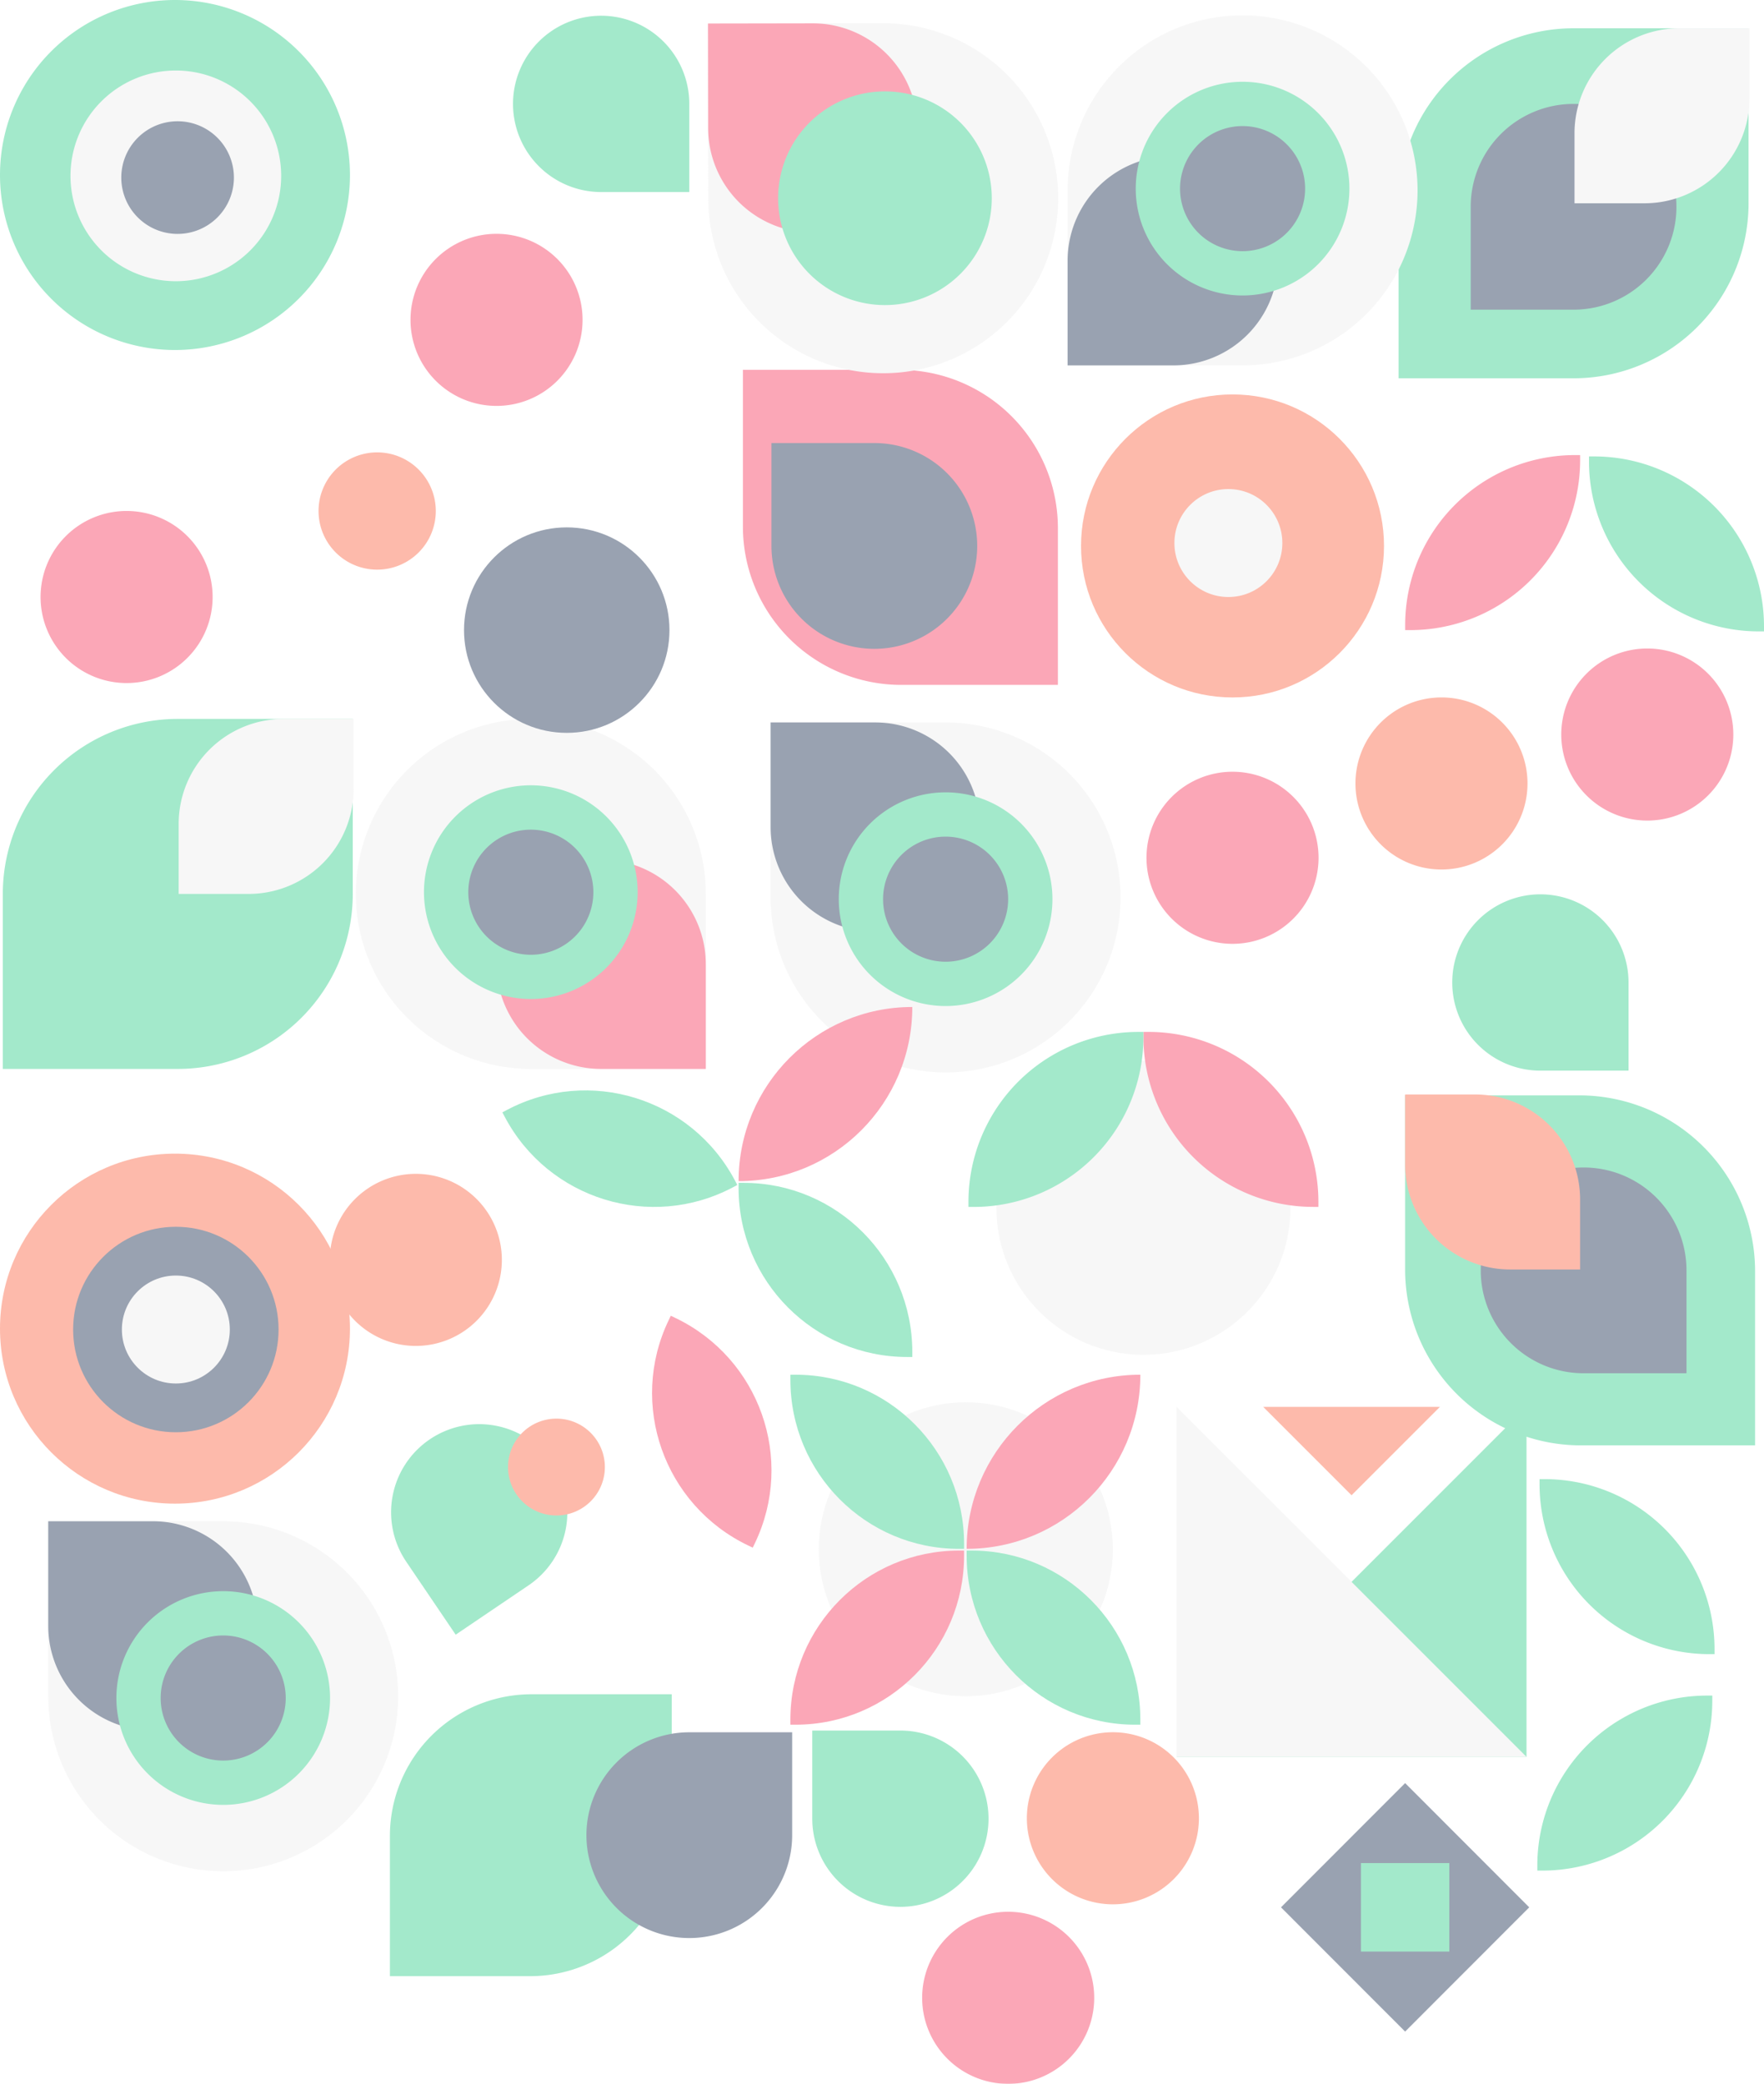 <svg viewBox="0 0 1209.78 1428.88" xmlns="http://www.w3.org/2000/svg"><g opacity=".44"><circle cx="784.18" cy="828.15" fill="#ededed" r="100.84"/><g transform="translate(-155.82 -536.1)"><path d="m943.51 1243.68a116.51 116.51 0 0 1 116.49 116.49v3.5h-3.5a116.51 116.51 0 0 1 -116.5-116.49v-3.5z" fill="#f5365c"/><path d="m823.53 1363.7h-3.53v-3.49a116.5 116.5 0 0 1 116.48-116.52h3.52v3.5a116.5 116.5 0 0 1 -116.47 116.51z" fill="#2dce89"/><path d="m1236 848.15h3.5v3.49a116.51 116.51 0 0 1 -116.5 116.53h-3.49v-3.5a116.5 116.5 0 0 1 116.49-116.52z" fill="#f5365c"/><path d="m1362.1 969.05a116.51 116.51 0 0 1 -116.52-116.49v-3.49h3.49a116.5 116.5 0 0 1 116.53 116.48v3.5z" fill="#2dce89"/><path d="m277.75 1029.06h120v120a120 120 0 0 1 -120 120h-120v-120a120 120 0 0 1 120-120z" fill="#2dce89"/><path d="m350.35 1029.06h48v48a72 72 0 0 1 -72 72h-48v-48a72 72 0 0 1 72-72z" fill="#ededed"/><path d="m519.87 1029.06a120 120 0 1 0 0 240h120v-120a120 120 0 0 0 -120-120z" fill="#ededed"/><path d="m568.11 1125.54a71.76 71.76 0 1 0 0 143.52h71.76v-71.76a71.76 71.76 0 0 0 -71.76-71.76z" fill="#f5365c"/><path d="m519.87 1074.58a73.27 73.27 0 1 0 73.26 73.27 73.27 73.27 0 0 0 -73.26-73.27z" fill="#2dce89"/><path d="m519.87 1105a42.89 42.89 0 1 0 42.89 42.89 42.89 42.89 0 0 0 -42.89-42.89z" fill="#172b4d"/><path d="m881.34 898.26v107.47h-107.47a108.55 108.55 0 0 1 -108.55-108.55v-107.47h107.47a108.55 108.55 0 0 1 108.55 108.55z" fill="#f5365c"/><path d="m826 910.45a70.55 70.55 0 1 1 -141.1 0v-70.55h70.55a70.55 70.55 0 0 1 70.55 70.55z" fill="#172b4d"/><path d="m804.33 1271.47a120 120 0 1 0 0-240h-120v120a120 120 0 0 0 120 120z" fill="#ededed"/><path d="m756.09 1175a71.76 71.76 0 0 0 0-143.52h-71.76v71.76a71.76 71.76 0 0 0 71.76 71.76z" fill="#172b4d"/><path d="m804.33 1225.94a73.27 73.27 0 1 0 -73.27-73.27 73.27 73.27 0 0 0 73.27 73.27z" fill="#2dce89"/><path d="m804.33 1195.56a42.89 42.89 0 1 0 -42.89-42.89 42.89 42.89 0 0 0 42.89 42.89z" fill="#172b4d"/><path d="m183.64 945.47a59 59 0 1 0 59-59 59 59 0 0 0 -59 59z" fill="#f5365c"/><path d="m242.61 1400a33.21 33.21 0 1 0 33.21-33.21 33.21 33.21 0 0 0 -33.21 33.21z" fill="#fb6340"/><path d="m382 1400a59 59 0 1 0 59-59 59 59 0 0 0 -59 59z" fill="#fb6340"/><path d="m468.33 1657 49.81-33.72a60.44 60.44 0 1 0 -83.69-16.28z" fill="#2dce89"/><path d="m504.23 1542.06a33.21 33.21 0 1 0 33.21-33.21 33.21 33.21 0 0 0 -33.21 33.21z" fill="#fb6340"/></g><circle cx="388.68" cy="432.07" fill="#172b4d" r="70.45"/><circle cx="845.28" cy="374.35" fill="#fb6340" r="103.89"/><circle cx="842.44" cy="372.36" fill="#ededed" r="37.01"/><path d="m781.49 1226.59c0 66-53.33 119.41-119.12 119.41 0-65.95 53.33-119.41 119.12-119.41z" fill="#f5365c" transform="translate(-155.82 -536.1)"/><path d="m659.86 1345.56 1.63 3.08-3.06 1.62c-56.45 29.88-126.5 8.24-156.45-48.35l-1.63-3.07 3.06-1.62c56.45-29.89 126.5-8.22 156.45 48.34z" fill="#2dce89" transform="translate(-155.82 -536.1)"/><path d="m614.37 1441.44 1.5-3.13 3.14 1.5c57.74 27.68 82.16 96.8 54.55 154.4l-1.5 3.13-3.13-1.51c-57.74-27.67-82.16-96.83-54.56-154.39z" fill="#f5365c" transform="translate(-155.82 -536.1)"/><path d="m781.49 1463.11v3.48h-3.49c-63.87 0-115.65-51.9-115.65-115.93v-3.48h3.47c63.89 0 115.67 51.91 115.67 115.93z" fill="#2dce89" transform="translate(-155.82 -536.1)"/><path d="m866.31 964.69h121.2l-60.6 60.6z" fill="#fb6340"/><path d="m1046.91 964.69v240h-240z" fill="#2dce89"/><path d="m806.91 964.69 240 240h-240z" fill="#ededed"/><g transform="translate(-155.82 -536.1)"><path d="m881.54 671.83a120 120 0 1 1 -240 .4l-.2-120 120-.2a120 120 0 0 1 120.2 119.8z" fill="#ededed"/><path d="m785 623.75a71.76 71.76 0 0 1 -143.52.24l-.12-71.76 71.76-.12a71.76 71.76 0 0 1 71.88 71.64z" fill="#f5365c"/><path d="m836 671.9a73.27 73.27 0 1 1 -73.39-73.14 73.26 73.26 0 0 1 73.39 73.14z" fill="#2dce89"/><path d="m1119.48 1406.58v-119.39h119.39a120.6 120.6 0 0 1 120.61 120.6v119.4h-119.4a120.6 120.6 0 0 1 -120.6-120.61z" fill="#2dce89"/><path d="m1171.34 1407.19a70.55 70.55 0 1 1 141.1 0v70.55h-70.55a70.55 70.55 0 0 1 -70.55-70.55z" fill="#172b4d"/><path d="m1119.48 1334.58v-48h48a72 72 0 0 1 72 72v48h-48a72 72 0 0 1 -72-72z" fill="#fb6340"/><path d="m1235 555.49h120v120a120 120 0 0 1 -120 120h-120v-120a120 120 0 0 1 120-120z" fill="#2dce89"/><path d="m1235 607.35a70.55 70.55 0 1 1 0 141.1h-70.55v-70.55a70.55 70.55 0 0 1 70.55-70.55z" fill="#172b4d"/><path d="m1307.64 555.49h48v48a72 72 0 0 1 -72 72h-48v-48a72 72 0 0 1 72-72z" fill="#ededed"/><path d="m1008 546.64a120 120 0 0 1 0 240h-120v-120a120 120 0 0 1 120-120z" fill="#ededed"/><path d="m959.72 643.13a71.76 71.76 0 1 1 0 143.51h-71.72v-71.75a71.76 71.76 0 0 1 71.72-71.76z" fill="#172b4d"/><path d="m1008 592.17a73.27 73.27 0 1 1 -73.27 73.27 73.27 73.27 0 0 1 73.27-73.27z" fill="#2dce89"/><path d="m1008 622.55a42.89 42.89 0 1 1 -42.89 42.89 42.89 42.89 0 0 1 42.89-42.89z" fill="#172b4d"/></g><path d="m963.66 1393.04-85.13-85.19 85.13-85.19 85.12 85.19z" fill="#172b4d"/><path d="m993.97 1338.18h-60.62v-60.67h60.62z" fill="#2dce89"/><path d="m496.35 814.43a59 59 0 1 1 59-59 59 59 0 0 1 -59 59z" fill="#f5365c" transform="translate(-155.82 -536.1)"/><path d="m414.49 926.71a40.21 40.21 0 1 1 40.21-40.2 40.2 40.2 0 0 1 -40.21 40.2z" fill="#fb6340" transform="translate(-155.82 -536.1)"/><path d="m628.55 667.79h-60.44a60.45 60.45 0 1 1 60.44-60.44z" fill="#2dce89" transform="translate(-155.82 -536.1)"/><path d="m1144.41 1132.32a59 59 0 1 1 59-59 59 59 0 0 1 -59 59z" fill="#fb6340" transform="translate(-155.82 -536.1)"/><path d="m1001.1 1183.28a59 59 0 1 1 59-59 59 59 0 0 1 -59 59z" fill="#f5365c" transform="translate(-155.82 -536.1)"/><path d="m1285.56 1098.77a59 59 0 1 1 59-59 59 59 0 0 1 -59 59z" fill="#f5365c" transform="translate(-155.82 -536.1)"/><path d="m1272.69 1270.24h-60.44a60.45 60.45 0 1 1 60.44-60.44z" fill="#2dce89" transform="translate(-155.82 -536.1)"/><path d="m275.82 536.1a120 120 0 1 1 -120 120 120 120 0 0 1 120-120z" fill="#2dce89" transform="translate(-155.82 -536.1)"/><path d="m276.41 584.45a72.24 72.24 0 1 1 -72.24 72.24 72.24 72.24 0 0 1 72.24-72.24z" fill="#ededed" transform="translate(-155.82 -536.1)"/><path d="m277.59 619.25a38.62 38.62 0 1 1 -38.59 38.62 38.62 38.62 0 0 1 38.59-38.62z" fill="#172b4d" transform="translate(-155.82 -536.1)"/><path d="m1326.65 1698.76h3.49v3.49a116.5 116.5 0 0 1 -116.5 116.51h-3.5v-3.5a116.5 116.5 0 0 1 116.51-116.5z" fill="#2dce89" transform="translate(-155.82 -536.1)"/><path d="m1215.17 1550.34a116.5 116.5 0 0 1 116.5 116.5v3.5h-3.49a116.51 116.51 0 0 1 -116.51-116.51v-3.49z" fill="#2dce89" transform="translate(-155.82 -536.1)"/><ellipse cx="662.36" cy="1062.33" fill="#ededed" rx="100.84" ry="100.79"/><path d="m937.89 1478.73c0 66-53.33 119.41-119.12 119.41 0-65.95 53.33-119.41 119.12-119.41z" fill="#f5365c" transform="translate(-155.82 -536.1)"/><path d="m817 1594.66v3.48h-3.47c-63.87 0-115.65-51.9-115.65-115.93v-3.48h3.47c63.88 0 115.65 51.9 115.65 115.93z" fill="#2dce89" transform="translate(-155.82 -536.1)"/><path d="m813.54 1599.32h3.46v3.48c0 64-51.78 115.93-115.65 115.93h-3.47v-3.48c.01-64.02 51.79-115.93 115.66-115.93z" fill="#f5365c" transform="translate(-155.82 -536.1)"/><path d="m937.89 1715.25v3.48h-3.47c-63.87 0-115.65-51.9-115.65-115.93v-3.48h3.47c63.87 0 115.65 51.91 115.65 115.93z" fill="#2dce89" transform="translate(-155.82 -536.1)"/><path d="m423.23 1795v96.15h96.15a97.12 97.12 0 0 0 97.12-97.15v-96.15h-96.15a97.12 97.12 0 0 0 -97.12 97.15z" fill="#2dce89" transform="translate(-155.82 -536.1)"/><path d="m558 1794.47a70.55 70.55 0 1 0 141.1 0v-70.55h-70.55a70.55 70.55 0 0 0 -70.55 70.55z" fill="#172b4d" transform="translate(-155.82 -536.1)"/><path d="m308.9 1819.22a120 120 0 0 0 0-240h-120v120a120 120 0 0 0 120 120z" fill="#ededed" transform="translate(-155.82 -536.1)"/><path d="m260.66 1722.74a71.76 71.76 0 0 0 0-143.52h-71.76v71.78a71.76 71.76 0 0 0 71.76 71.74z" fill="#172b4d" transform="translate(-155.82 -536.1)"/><path d="m308.9 1773.7a73.27 73.27 0 1 0 -73.26-73.27 73.27 73.27 0 0 0 73.26 73.27z" fill="#2dce89" transform="translate(-155.82 -536.1)"/><path d="m308.9 1743.32a42.89 42.89 0 1 0 -42.9-42.89 42.89 42.89 0 0 0 42.9 42.89z" fill="#172b4d" transform="translate(-155.82 -536.1)"/><path d="m788.25 1906a59 59 0 1 0 59-59 59 59 0 0 0 -59 59z" fill="#f5365c" transform="translate(-155.82 -536.1)"/><path d="m860.05 1782.89a59 59 0 1 0 59-59 59 59 0 0 0 -59 59z" fill="#fb6340" transform="translate(-155.82 -536.1)"/><path d="m712.89 1722.74v60.15a60.44 60.44 0 1 0 60.44-60.15z" fill="#2dce89" transform="translate(-155.82 -536.1)"/><circle cx="120" cy="911.05" fill="#fb6340" r="120"/><circle cx="120.6" cy="911.65" fill="#172b4d" r="70.45"/><circle cx="120.6" cy="911.65" fill="#ededed" r="37.01"/></g></svg>